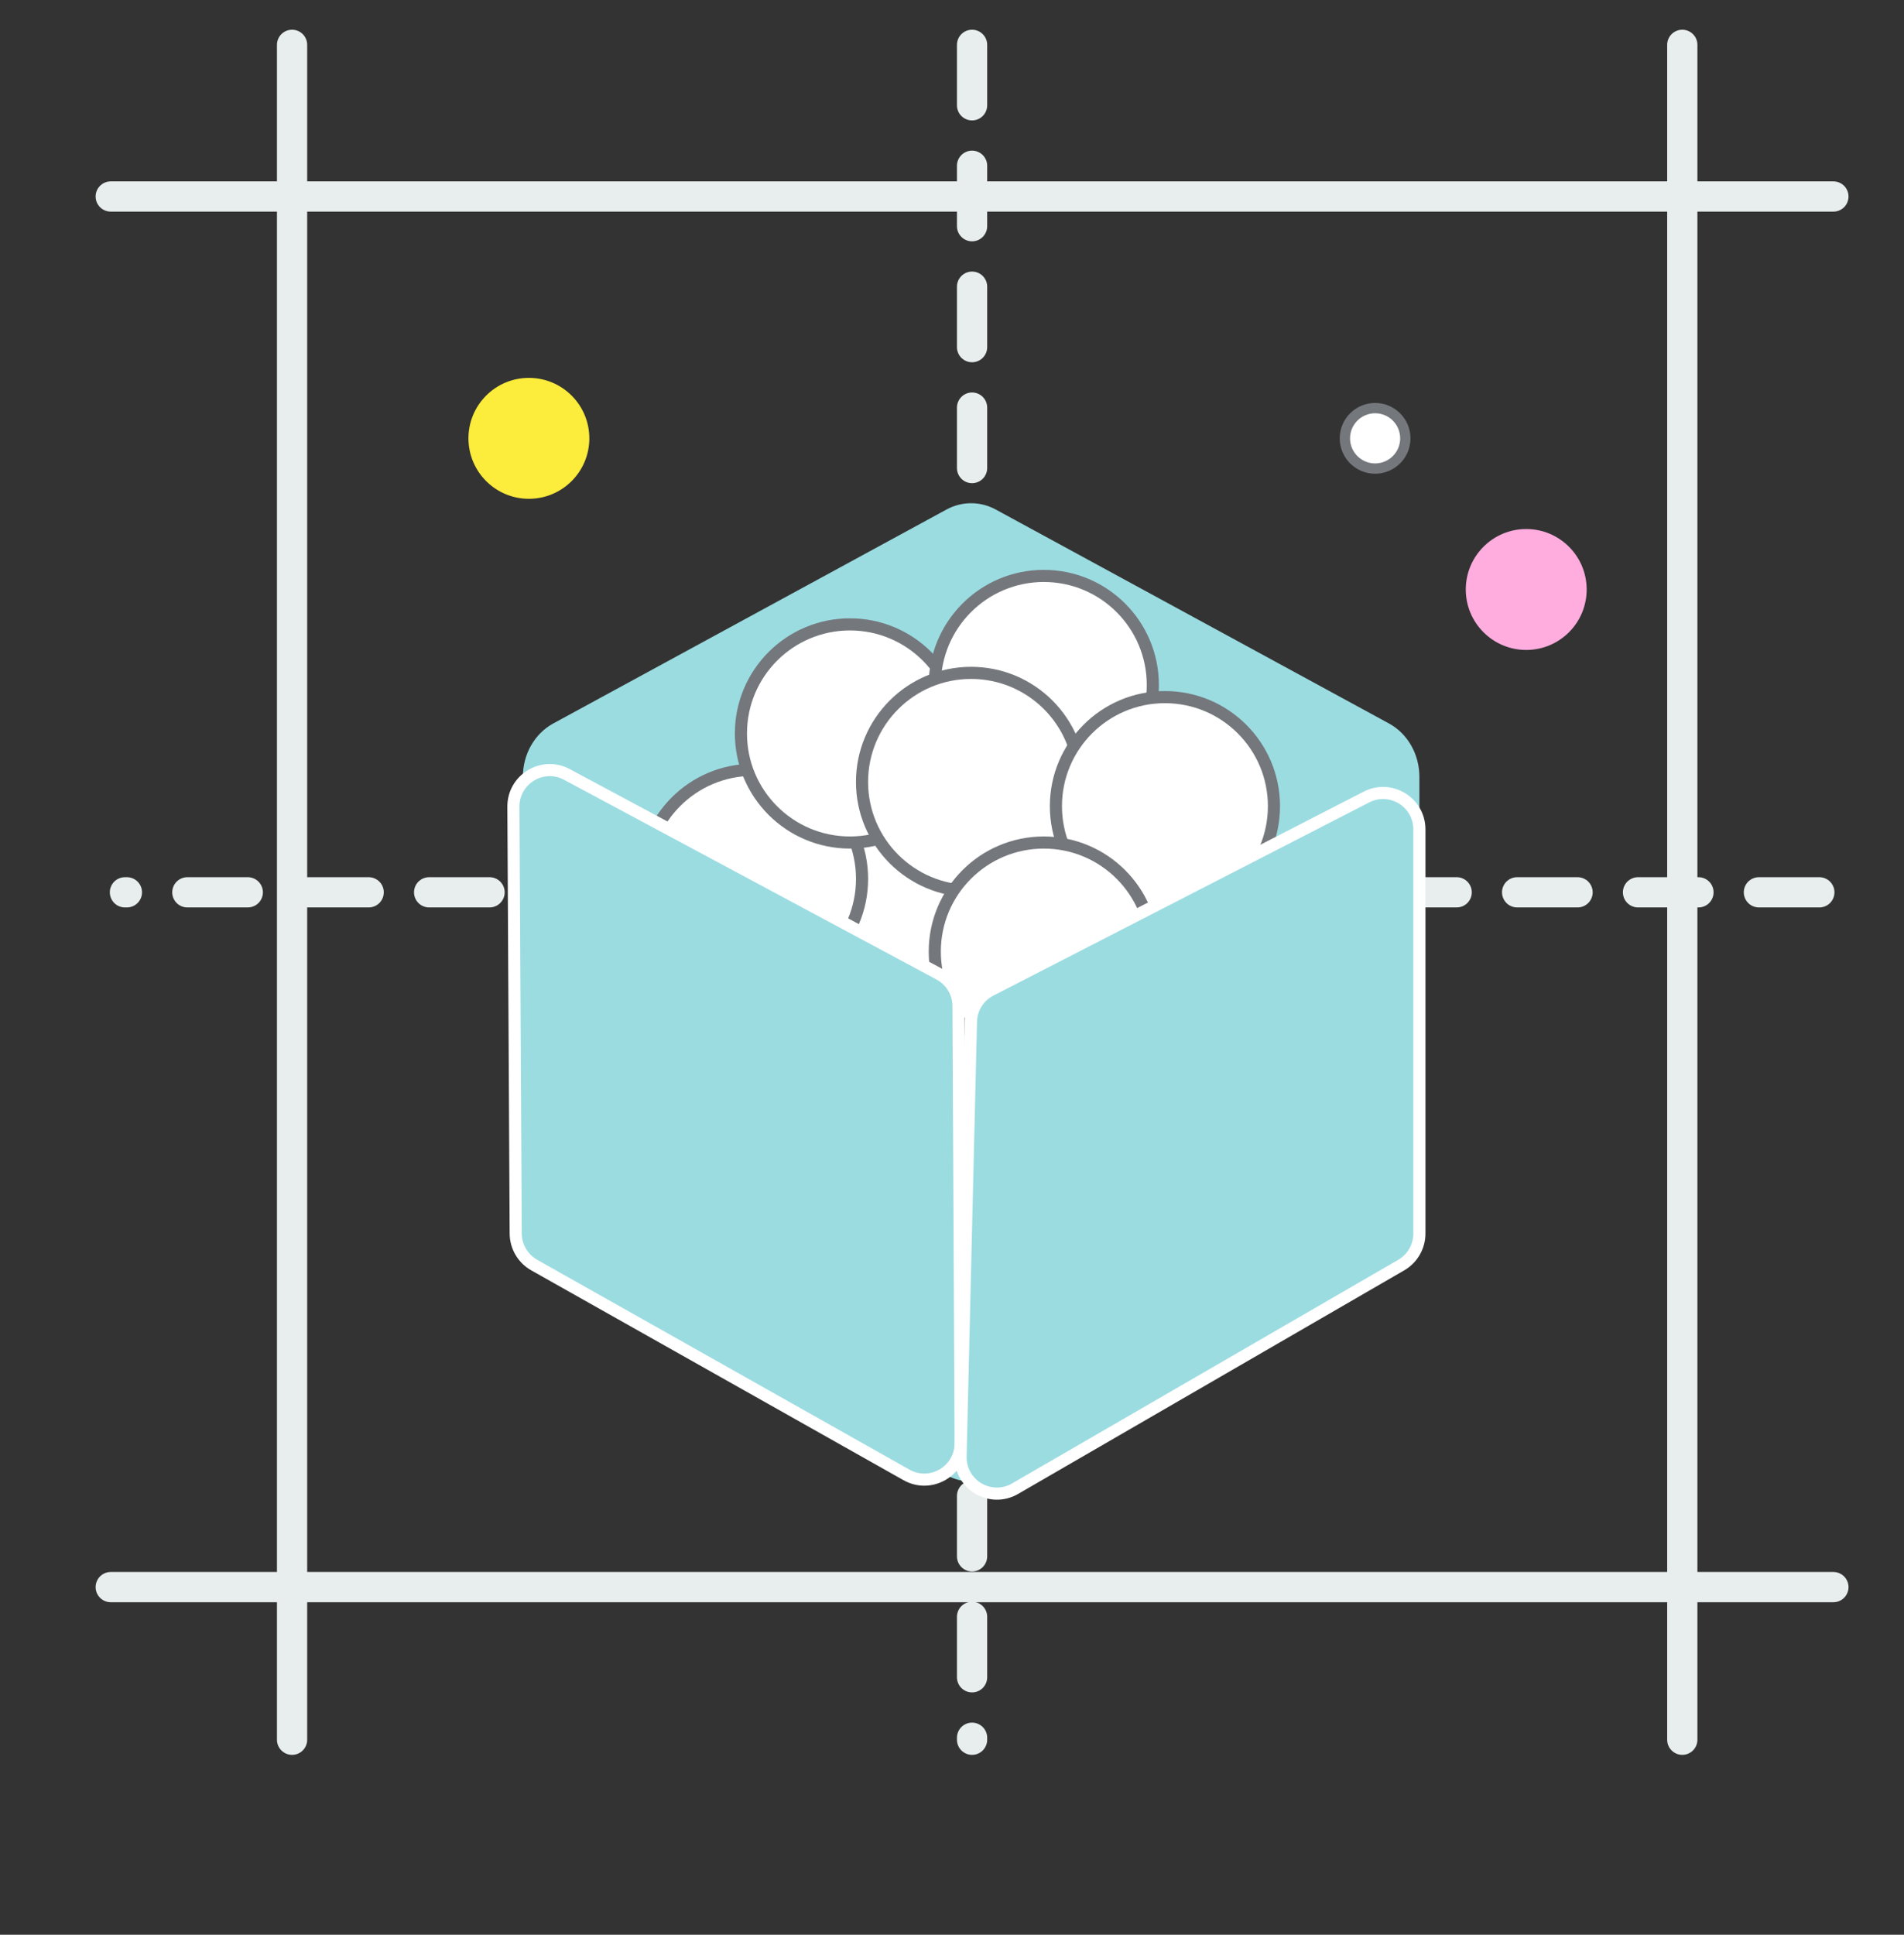 <svg width="63" height="64" viewBox="0 0 63 64" fill="none" xmlns="http://www.w3.org/2000/svg">
<rect x="0" y="0" width="63" height="64" fill="#333333" stroke="none"/>
<g clip-path="url(#clip0_3180_15114)">
<path d="M32.164 1.483L32.164 57.549" stroke="#E8EEEE" stroke-linecap="round" stroke-dasharray="2 2"/>
<path d="M60.199 29.517L4.134 29.517" stroke="#E8EEEE" stroke-linecap="round" stroke-dasharray="2 2"/>
<path d="M55.664 1.483L55.664 57.549" stroke="#E8EEEE" stroke-linecap="round"/>
<path d="M9.664 1.483L9.664 57.549" stroke="#E8EEEE" stroke-linecap="round"/>
<path d="M60.664 6.5L3.664 6.5" stroke="#E8EEEE" stroke-linecap="round"/>
<path d="M60.664 52.5L3.664 52.5" stroke="#E8EEEE" stroke-linecap="round"/>
<path d="M18.304 23.933L31.315 16.856C31.829 16.576 32.436 16.576 32.95 16.856L45.961 23.933C46.577 24.269 46.965 24.951 46.965 25.696V39.954C46.965 40.701 46.577 41.383 45.961 41.717L32.95 48.796C32.436 49.076 31.829 49.076 31.315 48.796L18.304 41.717C18.003 41.553 17.749 41.301 17.572 40.99C17.395 40.679 17.301 40.32 17.301 39.954V25.696C17.301 24.949 17.689 24.269 18.304 23.933Z" fill="#9BDCE1"/>
<path d="M29.729 33.482C31.721 33.482 33.337 31.867 33.337 29.874C33.337 27.882 31.721 26.267 29.729 26.267C27.736 26.267 26.121 27.883 26.121 29.874C26.121 31.867 27.736 33.482 29.729 33.482Z" fill="white" stroke="#74777C" stroke-width="0.401" stroke-linecap="round" stroke-linejoin="round"/>
<path d="M24.916 32.68C26.909 32.68 28.524 31.066 28.524 29.073C28.524 27.08 26.909 25.465 24.916 25.465C22.924 25.465 21.309 27.081 21.309 29.073C21.309 31.066 22.924 32.68 24.916 32.68Z" fill="white" stroke="#74777C" stroke-width="0.401" stroke-linecap="round" stroke-linejoin="round"/>
<path d="M28.123 27.87C30.116 27.87 31.731 26.255 31.731 24.262C31.731 22.27 30.116 20.654 28.123 20.654C26.131 20.654 24.516 22.27 24.516 24.262C24.516 26.255 26.131 27.87 28.123 27.87Z" fill="white" stroke="#74777C" stroke-width="0.401" stroke-linecap="round" stroke-linejoin="round"/>
<path d="M34.538 26.266C36.53 26.266 38.145 24.651 38.145 22.659C38.145 20.666 36.53 19.051 34.538 19.051C32.545 19.051 30.93 20.667 30.93 22.659C30.93 24.651 32.545 26.266 34.538 26.266Z" fill="white" stroke="#74777C" stroke-width="0.401" stroke-linecap="round" stroke-linejoin="round"/>
<path d="M32.131 29.473C34.124 29.473 35.739 27.858 35.739 25.866C35.739 23.873 34.124 22.258 32.131 22.258C30.139 22.258 28.523 23.874 28.523 25.866C28.523 27.858 30.139 29.473 32.131 29.473Z" fill="white" stroke="#74777C" stroke-width="0.401" stroke-linecap="round" stroke-linejoin="round"/>
<path d="M38.545 30.275C40.538 30.275 42.153 28.66 42.153 26.667C42.153 24.675 40.538 23.06 38.545 23.06C36.553 23.06 34.938 24.675 34.938 26.667C34.938 28.66 36.553 30.275 38.545 30.275Z" fill="white" stroke="#74777C" stroke-width="0.401" stroke-linecap="round" stroke-linejoin="round"/>
<path d="M34.538 35.086C36.53 35.086 38.145 33.471 38.145 31.478C38.145 29.486 36.53 27.87 34.538 27.87C32.545 27.87 30.93 29.486 30.93 31.478C30.93 33.471 32.545 35.086 34.538 35.086Z" fill="white" stroke="#74777C" stroke-width="0.401" stroke-linecap="round" stroke-linejoin="round"/>
<path d="M18.758 25.618L31.081 32.224C31.47 32.433 31.713 32.837 31.715 33.279L31.786 47.735C31.79 48.658 30.797 49.242 29.993 48.788L17.676 41.847C17.3 41.635 17.067 41.238 17.064 40.806L16.988 26.685C16.983 25.773 17.955 25.187 18.758 25.618Z" fill="#9BDCE1" stroke="white" stroke-width="0.401" stroke-linecap="round"/>
<path d="M45.213 26.365L32.779 32.755C32.387 32.956 32.137 33.355 32.127 33.796L31.783 48.175C31.761 49.114 32.775 49.715 33.588 49.244L46.365 41.847C46.736 41.632 46.965 41.235 46.965 40.806V27.435C46.965 26.535 46.013 25.954 45.213 26.365Z" fill="#9BDCE1" stroke="white" stroke-width="0.401" stroke-linecap="round"/>
<circle cx="17.5" cy="14.5" r="2" fill="#FCEC3B"/>
<circle cx="50.5" cy="19.5" r="2" fill="#FFADDF"/>
<path d="M45.5 15.5C46.052 15.5 46.5 15.052 46.5 14.5C46.5 13.948 46.052 13.5 45.5 13.5C44.948 13.5 44.5 13.948 44.5 14.5C44.5 15.052 44.948 15.5 45.5 15.5Z" fill="white" stroke="#74777C" stroke-width="0.341" stroke-linecap="round" stroke-linejoin="round"/>
</g>
<defs>
<clipPath id="clip0_3180_15114">
<rect width="63" height="63" fill="white" transform="translate(0 0.5)"/>
</clipPath>
</defs>
</svg>
